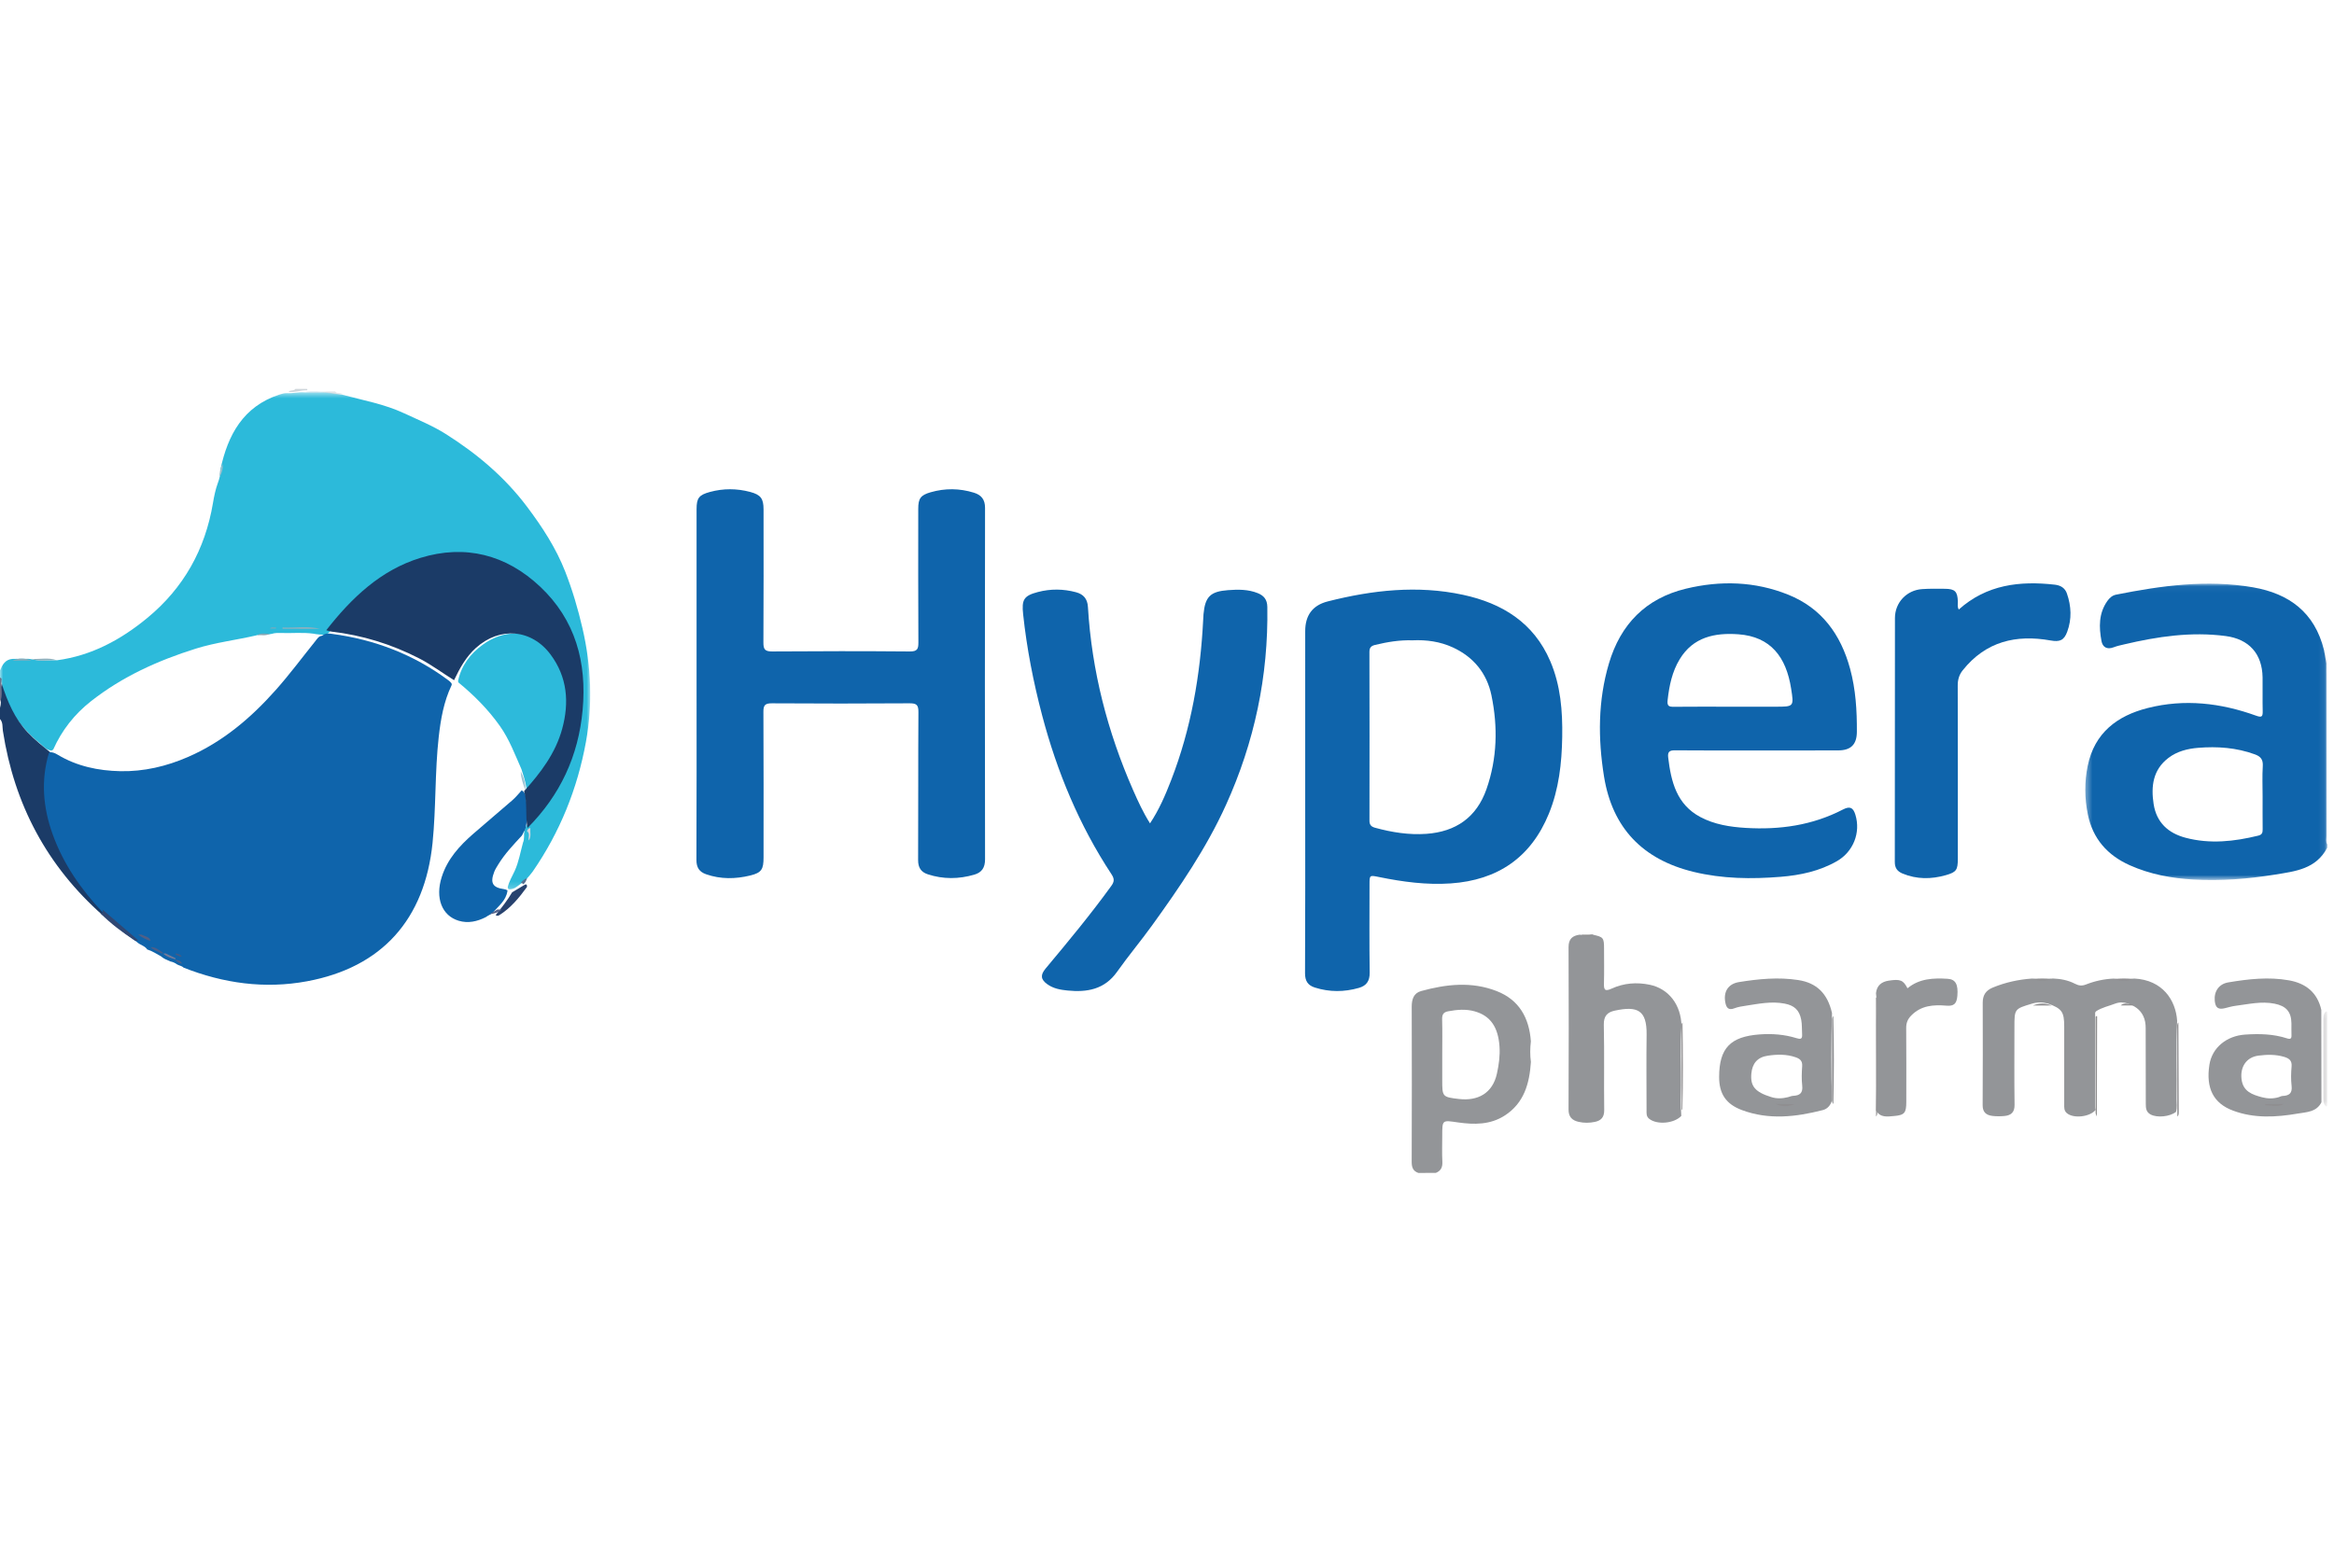 <svg width="372" height="250" viewBox="0 0 372 250" fill="none" xmlns="http://www.w3.org/2000/svg">
<g clip-path="url(#clip0)">
<mask id="mask0" mask-type="alpha" maskUnits="userSpaceOnUse" x="0" y="62" width="95" height="80">
<path fill-rule="evenodd" clip-rule="evenodd" d="M0 62.537H94.073V141.803H0V62.537Z" fill="white"/>
</mask>
<g mask="url(#mask0)">
<path fill-rule="evenodd" clip-rule="evenodd" d="M54.5 62.913C57.83 63.816 61.226 64.401 64.418 65.891C66.659 66.938 68.953 67.869 71.046 69.19C76.005 72.322 80.42 76.031 83.985 80.765C86.422 84.002 88.608 87.357 90.078 91.108C91.228 94.049 92.123 97.068 92.842 100.184C94.237 106.232 94.484 112.26 93.389 118.279C92.032 125.735 89.235 132.69 84.891 138.968C84.653 139.311 84.361 139.616 84.094 139.938C83.715 140.267 83.387 140.656 82.961 140.931C82.391 141.342 81.871 141.862 81.08 141.798C80.99 141.707 80.939 141.598 80.921 141.471C81.129 140.514 81.655 139.689 82.051 138.81C82.693 137.38 82.945 135.838 83.358 134.341C83.625 133.735 83.458 133.074 83.59 132.449C83.644 132.189 83.744 131.946 83.872 131.715C84.386 130.881 85.174 130.287 85.79 129.538C89.637 124.848 91.831 119.516 92.457 113.467C93.032 107.902 92.111 102.681 89.013 98.031C85.239 92.366 79.96 89.19 72.959 88.988C68.184 88.851 64.174 90.598 60.394 93.246C57.326 95.398 54.822 98.117 52.374 100.904C52.161 101.086 51.92 101.205 51.633 101.212C51.08 101.168 50.523 101.149 49.977 101.029C48.251 100.788 46.516 100.979 44.787 100.918C44.307 100.912 43.827 100.889 43.362 101.044C43.1 101.106 42.834 101.138 42.565 101.149C41.987 101.169 41.402 101.095 40.841 101.3C37.642 102.045 34.365 102.423 31.216 103.409C25.179 105.303 19.487 107.866 14.486 111.808C11.858 113.879 9.853 116.431 8.49 119.484C8.401 119.58 8.29 119.638 8.16 119.659C7.34 119.564 6.851 118.92 6.286 118.455C3.222 115.928 1.009 112.847 0.224 108.877C0.168 108.709 0.13 108.532 -0 108.4V106.884C0.382 105.984 0.827 105.154 1.96 105.049C2.806 105.012 3.654 105.024 4.5 105.034C4.716 105.042 4.927 105.078 5.136 105.127C6.453 105.424 7.787 105.219 9.112 105.263C14.605 104.523 19.271 101.983 23.465 98.53C29.265 93.755 32.702 87.597 33.942 80.199C34.123 79.126 34.339 78.047 34.717 77.015C34.981 76.305 35.176 75.583 35.137 74.816C36.323 69.331 38.748 64.816 44.511 62.915C44.912 62.783 45.312 62.664 45.741 62.678C46.659 62.738 47.561 62.479 48.479 62.551C49.372 62.551 50.263 62.55 51.155 62.551C52.292 62.468 53.386 62.776 54.5 62.913Z" fill="#2CBADA"/>
</g>
<path fill-rule="evenodd" clip-rule="evenodd" d="M0.273 109C1.192 111.85 2.335 114.57 4.437 116.791C5.567 117.986 6.847 118.989 8.116 120.016C8.432 120.556 8.183 121.096 8.075 121.616C7.053 126.514 8.039 131.096 10.17 135.517C11.706 138.704 13.661 141.588 16.085 144.155C16.402 144.491 16.718 144.836 16.915 145.269C17.037 145.722 17.136 146.16 16.396 145.943C7.503 138.096 2.268 128.252 0.459 116.52C0.362 115.89 0.497 115.175 0 114.635V112.855C0.376 111.59 -0.127 110.262 0.273 109Z" fill="#1B3B67"/>
<mask id="mask1" mask-type="alpha" maskUnits="userSpaceOnUse" x="370" y="107" width="1" height="28">
<path fill-rule="evenodd" clip-rule="evenodd" d="M370.676 107.043H370.92V134.969H370.676V107.043Z" fill="white"/>
</mask>
<g mask="url(#mask1)">
<path fill-rule="evenodd" clip-rule="evenodd" d="M370.92 134.969C370.643 134.831 370.677 134.557 370.678 134.306C370.687 125.247 370.697 116.189 370.708 107.13C370.778 107.014 370.849 107.014 370.92 107.129V134.969Z" fill="#98AAD5"/>
</g>
<mask id="mask2" mask-type="alpha" maskUnits="userSpaceOnUse" x="370" y="161" width="1" height="16">
<path fill-rule="evenodd" clip-rule="evenodd" d="M370.289 161.255H370.92V176.385H370.289V161.255Z" fill="white"/>
</mask>
<g mask="url(#mask2)">
<path fill-rule="evenodd" clip-rule="evenodd" d="M370.92 176.36L370.812 176.385L370.701 176.382C370.235 175.913 370.302 175.289 370.3 174.704C370.285 170.783 370.286 166.864 370.299 162.944C370.301 162.356 370.237 161.735 370.681 161.255C370.761 161.257 370.84 161.258 370.92 161.256V176.36Z" fill="#C7C5C7"/>
</g>
<path fill-rule="evenodd" clip-rule="evenodd" d="M0.259 108.211C0.078 109.467 0.534 110.77 0 112V108C0.086 108.071 0.173 108.142 0.259 108.211Z" fill="#6F708A"/>
<mask id="mask3" mask-type="alpha" maskUnits="userSpaceOnUse" x="51" y="62" width="4" height="2">
<path fill-rule="evenodd" clip-rule="evenodd" d="M51.392 62.4H54.632V63.4H51.392V62.4Z" fill="white"/>
</mask>
<g mask="url(#mask3)">
<path fill-rule="evenodd" clip-rule="evenodd" d="M54.632 62.868C53.563 63.016 52.538 62.589 51.478 62.621C51.401 62.571 51.376 62.522 51.403 62.473C51.428 62.424 51.454 62.4 51.48 62.4H53.401C53.697 62.855 54.326 62.435 54.632 62.868Z" fill="#C8D2D8"/>
</g>
<path fill-rule="evenodd" clip-rule="evenodd" d="M46 62.481C46.243 62.1 46.842 62.394 47.078 62H48.904C48.989 62.047 49.017 62.096 48.99 62.145C48.963 62.194 48.936 62.219 48.907 62.219C47.927 62.199 46.991 62.601 46 62.481Z" fill="#CFD6DB"/>
<mask id="mask4" mask-type="alpha" maskUnits="userSpaceOnUse" x="225" y="185" width="4" height="1">
<path fill-rule="evenodd" clip-rule="evenodd" d="M225.88 185.364H228.52V186H225.88V185.364Z" fill="white"/>
</mask>
<g mask="url(#mask4)">
<path fill-rule="evenodd" clip-rule="evenodd" d="M228.516 185.751C228.517 185.834 228.518 185.917 228.52 186H225.88V185.759C226.758 185.23 227.636 185.237 228.516 185.751Z" fill="#E2E1E2"/>
</g>
<mask id="mask5" mask-type="alpha" maskUnits="userSpaceOnUse" x="48" y="62" width="4" height="2">
<path fill-rule="evenodd" clip-rule="evenodd" d="M48.84 62.4H51.48V63.4H48.84V62.4Z" fill="white"/>
</mask>
<g mask="url(#mask5)">
<path fill-rule="evenodd" clip-rule="evenodd" d="M48.843 62.619C48.841 62.546 48.84 62.473 48.841 62.4H51.48C51.481 62.474 51.481 62.548 51.478 62.621C50.6 62.62 49.721 62.619 48.843 62.619Z" fill="#B6D8E5"/>
</g>
<mask id="mask6" mask-type="alpha" maskUnits="userSpaceOnUse" x="370" y="103" width="1" height="4">
<path fill-rule="evenodd" clip-rule="evenodd" d="M370.421 103.977H370.92V106.001H370.421V103.977Z" fill="white"/>
</mask>
<g mask="url(#mask6)">
<path fill-rule="evenodd" clip-rule="evenodd" d="M370.679 105.916C370.529 105.279 370.367 104.643 370.438 103.977C370.877 104.275 370.499 104.895 370.92 105.2V105.92C370.838 106.032 370.757 106.025 370.679 105.916Z" fill="#D5D4DA"/>
</g>
<mask id="mask7" mask-type="alpha" maskUnits="userSpaceOnUse" x="370" y="105" width="1" height="3">
<path fill-rule="evenodd" clip-rule="evenodd" d="M370.679 105.916H370.92V107.121H370.679V105.916Z" fill="white"/>
</mask>
<g mask="url(#mask7)">
<path fill-rule="evenodd" clip-rule="evenodd" d="M370.679 105.916C370.759 105.917 370.84 105.919 370.92 105.92V107.12L370.814 107.121H370.708C370.699 106.719 370.689 106.317 370.679 105.916Z" fill="#B6B7C9"/>
</g>
<path fill-rule="evenodd" clip-rule="evenodd" d="M16.384 145.476C12.938 141.826 10.102 137.773 8.386 132.994C6.86 128.741 6.494 124.431 7.795 120.045C7.847 119.995 7.906 119.958 7.974 119.934C8.416 119.906 8.795 120.085 9.161 120.305C12.249 122.167 15.68 122.88 19.188 122.95C22.918 123.024 26.53 122.18 29.98 120.676C35.506 118.269 39.97 114.481 43.954 110.002C46.181 107.499 48.168 104.811 50.265 102.207C50.552 101.85 50.784 101.415 51.313 101.359C51.435 101.284 51.558 101.21 51.68 101.136C52.081 100.932 52.508 101.004 52.918 101.058C59.712 101.966 65.935 104.335 71.47 108.461C71.64 108.586 71.796 108.727 71.928 108.895C72.012 109.016 72.022 109.143 71.961 109.276C70.73 111.865 70.246 114.648 69.928 117.465C69.296 123.085 69.511 128.754 68.942 134.38C67.705 146.586 60.878 154.23 48.928 156.446C42.187 157.695 35.621 156.775 29.257 154.267C28.975 153.974 28.562 153.951 28.231 153.759C27.907 153.521 27.552 153.357 27.157 153.284C26.623 153.045 26.069 152.846 25.625 152.441C24.937 152.077 24.291 151.633 23.541 151.397L23.495 151.406C23.096 150.782 22.335 150.67 21.83 150.196C20.613 149.313 19.397 148.43 18.232 147.475C17.517 146.89 16.823 146.31 16.384 145.476Z" fill="#0F64AB"/>
<path fill-rule="evenodd" clip-rule="evenodd" d="M111.022 108.951C111.022 99.696 111.022 90.44 111.022 81.183C111.023 79.409 111.388 78.912 113.149 78.433C115.285 77.852 117.438 77.862 119.572 78.431C121.259 78.882 121.696 79.491 121.697 81.216C121.698 88.284 121.718 95.353 121.675 102.421C121.667 103.486 121.891 103.868 123.063 103.86C130.378 103.804 137.693 103.801 145.007 103.862C146.201 103.871 146.382 103.469 146.375 102.422C146.332 95.313 146.352 88.202 146.353 81.092C146.353 79.472 146.735 78.939 148.327 78.48C150.631 77.818 152.943 77.84 155.234 78.552C156.41 78.917 157.001 79.635 156.999 80.967C156.968 99.646 156.968 118.326 157 137.005C157.002 138.318 156.491 139.095 155.283 139.446C152.819 140.162 150.347 140.193 147.894 139.395C146.792 139.038 146.325 138.317 146.332 137.113C146.373 129.246 146.327 121.378 146.381 113.511C146.388 112.384 146.079 112.119 144.963 112.127C137.649 112.179 130.335 112.176 123.021 112.129C121.948 112.123 121.668 112.43 121.675 113.471C121.716 121.213 121.698 128.954 121.697 136.695C121.697 138.584 121.401 139.133 119.572 139.58C117.237 140.149 114.864 140.193 112.542 139.382C111.449 139 110.995 138.3 111 137.096C111.042 127.715 111.022 118.333 111.022 108.951Z" fill="#0F64AB"/>
<path fill-rule="evenodd" clip-rule="evenodd" d="M183.293 131.268C184.751 129.075 185.744 126.745 186.657 124.392C189.844 116.18 191.323 107.608 191.766 98.827C191.78 98.53 191.79 98.232 191.817 97.937C192.071 95.127 192.907 94.297 195.735 94.086C197.327 93.967 198.917 93.948 200.441 94.553C201.421 94.942 201.97 95.571 201.99 96.745C202.174 107.794 199.929 118.349 195.393 128.345C192.275 135.22 188.017 141.447 183.614 147.547C181.812 150.044 179.827 152.407 178.05 154.922C176.048 157.757 173.25 158.227 170.152 157.917C169.037 157.806 167.909 157.615 166.946 156.93C165.862 156.162 165.788 155.446 166.648 154.416C170.246 150.116 173.822 145.799 177.115 141.249C177.624 140.546 177.631 140.107 177.149 139.373C172.014 131.577 168.474 123.054 166.091 114.019C164.696 108.727 163.651 103.369 163.068 97.916C162.822 95.611 163.165 94.977 165.42 94.386C167.443 93.856 169.476 93.876 171.499 94.419C172.683 94.738 173.32 95.464 173.398 96.767C174.008 106.955 176.512 116.667 180.601 125.975C181.383 127.752 182.189 129.52 183.293 131.268Z" fill="#0F64AB"/>
<path fill-rule="evenodd" clip-rule="evenodd" d="M312.195 97.177C316.636 93.193 321.916 92.581 327.512 93.215C328.433 93.32 329.128 93.744 329.433 94.626C330.131 96.643 330.228 98.693 329.479 100.718C328.971 102.096 328.297 102.371 326.837 102.11C321.322 101.125 316.504 102.261 312.832 106.852C312.248 107.582 312.026 108.363 312.029 109.304C312.054 118.501 312.045 127.698 312.044 136.895C312.044 138.673 311.835 139.043 310.135 139.526C307.821 140.185 305.503 140.209 303.228 139.265C302.393 138.919 301.998 138.374 302 137.429C302.018 124.459 302.001 111.489 302.022 98.521C302.026 96.052 303.902 94.086 306.347 93.92C307.56 93.837 308.782 93.856 310 93.869C311.597 93.885 311.992 94.302 312.049 95.896C312.064 96.302 311.936 96.728 312.195 97.177Z" fill="#0F64AB"/>
<path fill-rule="evenodd" clip-rule="evenodd" d="M346.815 177.269C345.816 178.044 343.793 178.234 342.768 177.679C342.052 177.293 342.003 176.668 342.003 175.976C342.006 171.955 341.993 167.935 341.984 163.914C341.982 163.248 341.899 162.607 341.599 161.982C341.092 160.926 340.208 160.363 339.144 159.993C338.476 159.766 337.808 159.754 337.142 159.998C336.113 160.398 335.004 160.611 334.069 161.235C333.881 161.394 333.933 161.608 333.933 161.809C333.934 166.647 333.932 171.487 333.934 176.326C333.934 176.532 333.93 176.739 334.023 176.932C333.118 178.092 330.413 178.377 329.388 177.439C328.956 177.043 329 176.554 329 176.06C329 171.921 329.001 167.783 329 163.646C328.999 161.317 328.636 160.804 326.426 160.001C325.579 159.763 324.731 159.75 323.885 160.007C321.065 160.842 321.065 160.842 321.065 163.793C321.065 167.909 321.031 172.025 321.086 176.141C321.102 177.327 320.538 177.822 319.468 177.922C318.839 177.981 318.192 177.985 317.565 177.91C316.569 177.791 315.992 177.32 316 176.193C316.037 170.747 316.021 165.3 316.013 159.854C316.011 158.691 316.476 157.914 317.62 157.443C319.634 156.611 321.722 156.161 323.889 156.006C324.989 156.186 326.089 156.195 327.189 156C328.419 156.045 329.619 156.271 330.708 156.835C331.312 157.147 331.806 157.216 332.47 156.955C333.873 156.403 335.351 156.08 336.876 156.014C337.973 156.181 339.071 156.19 340.168 156.007C344.702 156.233 346.784 159.481 347 162.745C346.81 166.887 346.976 171.029 346.911 175.171C346.9 175.87 347.03 176.578 346.815 177.269Z" fill="#939598"/>
<path fill-rule="evenodd" clip-rule="evenodd" d="M253.789 149C255.557 149.372 255.657 149.489 255.658 151.235C255.659 153.068 255.692 154.9 255.644 156.731C255.62 157.733 255.717 158.144 256.873 157.612C258.795 156.727 260.864 156.565 262.94 156.997C265.985 157.629 267.952 160.224 268 163.595C267.8 166.746 267.948 169.9 267.922 173.052C267.909 174.67 267.84 176.291 267.972 177.909C266.816 179.13 264.121 179.355 262.869 178.382C262.368 177.993 262.432 177.501 262.432 176.999C262.429 172.986 262.388 168.971 262.442 164.958C262.496 161.001 260.947 160.365 257.399 161.117C256.168 161.377 255.59 161.98 255.621 163.404C255.722 167.928 255.623 172.456 255.684 176.981C255.698 178.123 255.185 178.648 254.217 178.857C253.345 179.044 252.441 179.055 251.57 178.847C250.573 178.61 249.995 178.078 250 176.883C250.04 168.257 250.04 159.632 250.002 151.006C249.996 149.68 250.632 149.168 251.786 149.013C252.454 149.144 253.122 149.161 253.789 149Z" fill="#939598"/>
<path fill-rule="evenodd" clip-rule="evenodd" d="M73.081 108.817C73.059 108.744 73.032 108.674 73 108.605C73.507 106.091 74.989 104.193 76.99 102.747C81.382 99.575 86.677 100.836 89.283 105.607C91.585 109.821 91.453 114.151 89.596 118.44C88.359 121.296 86.63 123.871 84.275 125.971C84.136 126.03 84.018 125.999 83.923 125.882C83.906 125.75 83.89 125.619 83.874 125.488C83.725 124.508 83.407 123.574 83.112 122.634C82.069 120.29 81.187 117.884 79.679 115.752C77.809 113.108 75.565 110.857 73.081 108.817Z" fill="#2DBADB"/>
<path fill-rule="evenodd" clip-rule="evenodd" d="M299 158.338C299.128 157.106 299.902 156.515 301.016 156.345C302.89 156.06 303.353 156.26 304.02 157.562C305.913 155.992 308.152 155.905 310.435 156.048C311.672 156.126 312.123 156.937 311.972 158.749C311.864 160.038 311.423 160.431 310.21 160.331C308.158 160.162 306.196 160.289 304.616 161.905C304.059 162.475 303.808 163.077 303.815 163.895C303.85 167.811 303.832 171.727 303.831 175.644C303.831 177.418 303.576 177.787 301.846 177.929C300.837 178.013 299.687 178.228 299.015 177.046C299.168 172.429 299.056 167.813 299.073 163.195C299.079 161.576 299.187 159.955 299 158.338Z" fill="#939598"/>
<path fill-rule="evenodd" clip-rule="evenodd" d="M83.155 126C83.186 126.032 83.222 126.057 83.263 126.073C83.876 126.532 83.87 127.258 83.919 127.911C84.02 129.266 84.072 130.629 83.795 131.975C83.732 132.129 83.669 132.283 83.605 132.436C83.418 132.667 83.348 132.967 83.183 133.211C81.851 134.658 80.489 136.077 79.442 137.776C79.199 138.172 78.944 138.558 78.773 138.998C78.092 140.756 78.507 141.504 80.308 141.749C80.516 141.777 80.708 141.836 80.885 141.949L80.874 142.065C80.641 143.606 79.451 144.444 78.549 145.493C78.224 145.823 77.775 145.944 77.419 146.222C76.046 146.92 74.603 147.239 73.113 146.796C70.418 145.991 69.345 143.158 70.401 139.828C71.315 136.941 73.238 134.848 75.404 132.956C77.484 131.137 79.609 129.371 81.691 127.554C82.223 127.091 82.669 126.521 83.155 126Z" fill="#0F64AB"/>
<path fill-rule="evenodd" clip-rule="evenodd" d="M79 145.885C79.936 144.728 80.863 143.561 81.625 142.261C82.256 141.882 82.887 141.504 83.519 141.125C83.825 140.919 84.017 140.942 83.999 141.394C82.74 143.135 81.388 144.771 79.58 145.904C79.383 146.02 79.188 146.05 79 145.885Z" fill="#27426E"/>
<path fill-rule="evenodd" clip-rule="evenodd" d="M299 159C299.267 159.272 299.194 159.625 299.194 159.954C299.197 165.649 299.197 171.344 299.194 177.038C299.194 177.367 299.269 177.72 299.015 178C299.01 171.667 299.005 165.333 299 159Z" fill="#919092"/>
<path fill-rule="evenodd" clip-rule="evenodd" d="M334.202 178C334.136 177.809 334.011 177.62 334.011 177.429C333.999 172.371 334 167.313 334.001 162.255C334.001 162.176 334.009 162.079 334.051 162.025C334.082 161.987 334.178 162.006 334.245 162C334.23 167.334 334.217 172.667 334.202 178Z" fill="#8F8E8E"/>
<path fill-rule="evenodd" clip-rule="evenodd" d="M16.322 145C18.215 146.63 20.107 148.26 22 149.89C21.806 150.035 21.612 150.036 21.416 149.897C19.489 148.633 17.649 147.252 16 145.606C16.443 145.601 16.44 145.334 16.322 145Z" fill="#2F4773"/>
<path fill-rule="evenodd" clip-rule="evenodd" d="M347.028 178C347.021 173.325 347.013 168.648 347.01 163.973C347.009 163.638 346.936 163.278 347.202 163C347.221 167.772 347.242 172.543 347.259 177.314C347.26 177.569 347.257 177.831 347.028 178Z" fill="#929193"/>
<path fill-rule="evenodd" clip-rule="evenodd" d="M268.142 177C268.1 176.93 268.023 176.86 268.022 176.79C268.009 172.3 268 167.809 268 163.319C268 163.213 268.11 163.107 268.168 163C268.227 167.666 268.278 172.333 268.142 177Z" fill="#959395"/>
<path fill-rule="evenodd" clip-rule="evenodd" d="M292.204 176C291.966 175.774 292.003 175.473 292.003 175.186C292.002 171.062 292.002 166.94 292.003 162.819C292.003 162.53 291.963 162.23 292.197 162C292.324 166.667 292.311 171.333 292.204 176Z" fill="#8E8F92"/>
<path fill-rule="evenodd" clip-rule="evenodd" d="M22 149.005C22.183 149.003 22.364 149.002 22.546 149C23.069 149.296 23.858 149.331 24 150C23.223 149.819 22.619 149.402 22 149.005Z" fill="#515F85"/>
<path fill-rule="evenodd" clip-rule="evenodd" d="M83 123C83.482 123.929 83.822 124.9 83.727 126C83.394 125.027 83.016 124.067 83 123Z" fill="#9EC4D3"/>
<path fill-rule="evenodd" clip-rule="evenodd" d="M243.243 168C242.917 167.001 242.924 166 243.238 165C243.24 165.999 243.242 167 243.243 168Z" fill="#929091"/>
<path fill-rule="evenodd" clip-rule="evenodd" d="M327 156.071C326.001 156.452 325.001 156.442 324 156.077C325 155.973 326 155.978 327 156.071Z" fill="#909092"/>
<path fill-rule="evenodd" clip-rule="evenodd" d="M340 156.08C339.001 156.447 338.001 156.438 337 156.086C338 155.972 339 155.974 340 156.08Z" fill="#908F92"/>
<path fill-rule="evenodd" clip-rule="evenodd" d="M24 151.008C24.84 150.926 25.369 151.53 26 151.909C25.9 152.016 25.789 152.029 25.668 151.947C25.089 151.673 24.472 151.469 24 151.008Z" fill="#4B5F8A"/>
<path fill-rule="evenodd" clip-rule="evenodd" d="M324 160.311C324.998 159.893 325.998 159.903 327 160.305C326 160.307 324.999 160.309 324 160.311Z" fill="#8F8E90"/>
<path fill-rule="evenodd" clip-rule="evenodd" d="M338 160.3C338.597 159.74 339.302 160.143 339.956 160.103C339.97 160.102 340.001 160.16 340 160.191C339.998 160.226 339.97 160.26 339.954 160.295C339.302 160.297 338.651 160.299 338 160.3Z" fill="#8F8E90"/>
<path fill-rule="evenodd" clip-rule="evenodd" d="M26 152.04C26.126 152.027 26.251 152.014 26.378 152C26.883 152.238 27.387 152.477 27.893 152.715C27.983 152.757 28.017 152.804 27.992 152.855C27.967 152.908 27.941 152.935 27.913 152.935C27.206 152.763 26.544 152.508 26 152.04Z" fill="#747A99"/>
<path fill-rule="evenodd" clip-rule="evenodd" d="M79.282 145L80 145.016C79.469 145.463 78.776 145.67 78 145.757C78.428 145.504 78.854 145.252 79.282 145Z" fill="#55638A"/>
<path fill-rule="evenodd" clip-rule="evenodd" d="M83.383 140.994C83.305 140.808 83.157 140.776 83 140.763C83.27 140.399 83.597 140.135 84 140C83.883 140.404 83.722 140.771 83.383 140.994Z" fill="#567292"/>
<path fill-rule="evenodd" clip-rule="evenodd" d="M254 149C253.335 149.333 252.669 149.318 252 149.012C252.667 149.008 253.333 149.004 254 149Z" fill="#8F8F90"/>
<path fill-rule="evenodd" clip-rule="evenodd" d="M28.221 153.054C28.535 153.132 28.839 153.228 29 153.627C28.633 153.545 28.283 153.409 28 153.088C28.064 152.984 28.138 152.972 28.221 153.054Z" fill="#4F6089"/>
<path fill-rule="evenodd" clip-rule="evenodd" d="M28.973 152.466C28.882 152.477 28.79 152.489 28.699 152.5C28.472 152.407 28.245 152.314 28.018 152.22C28.019 152.147 28.013 152.073 28 152C28.377 152.045 28.715 152.173 28.973 152.466Z" fill="#445A85"/>
<path fill-rule="evenodd" clip-rule="evenodd" d="M84.077 132C83.679 130.062 84.107 128.047 83.531 126.127C86.176 123.199 88.542 120.087 89.605 116.193C90.753 111.988 90.425 107.954 87.764 104.367C84.734 100.281 79.653 99.869 75.849 103.297C74.262 104.725 73.268 106.55 72.366 108.444C70.506 107.289 68.75 105.965 66.796 104.961C62.4 102.702 57.757 101.269 52.853 100.699C52.565 100.665 52.284 100.553 52 100.477C56.021 95.33 60.672 90.884 67.013 88.94C74.141 86.754 80.66 88.42 86.087 93.526C91.718 98.828 93.554 105.603 92.86 113.204C92.19 120.548 89.261 126.804 84.077 132Z" fill="#1B3B67"/>
<path fill-rule="evenodd" clip-rule="evenodd" d="M51 100.251C49.028 100.248 47.057 100.246 45.085 100.243C45.005 100.192 44.982 100.147 45.014 100.105C45.044 100.066 45.074 100.046 45.104 100.046C47.068 100.143 49.053 99.772 51 100.251Z" fill="#91B0BD"/>
<path fill-rule="evenodd" clip-rule="evenodd" d="M5 105.04C6.332 105.133 7.685 104.785 9 105.242C7.667 105.183 6.313 105.531 5 105.04Z" fill="#8CAFBC"/>
<path fill-rule="evenodd" clip-rule="evenodd" d="M2 105.317C2.996 104.873 3.996 104.925 5 105.29C4 105.299 3 105.308 2 105.317Z" fill="#8BABB9"/>
<path fill-rule="evenodd" clip-rule="evenodd" d="M84.279 134C84.143 133.515 84.539 132.933 84 132.522C84.051 132.226 84.238 132.063 84.525 132C84.477 132.671 84.701 133.375 84.279 134Z" fill="#D3D4DD"/>
<path fill-rule="evenodd" clip-rule="evenodd" d="M35.003 76C34.98 75.297 35.101 74.623 35.483 74C35.556 74.713 35.393 75.379 35.003 76Z" fill="#9AC0CE"/>
<path fill-rule="evenodd" clip-rule="evenodd" d="M43 101.027C42.384 101.425 41.672 101.213 41 101.26C41.612 100.836 42.327 101.068 43 101.027Z" fill="#84A6B4"/>
<path fill-rule="evenodd" clip-rule="evenodd" d="M44 100.022C43.995 100.087 43.991 100.153 43.986 100.218C43.658 100.219 43.329 100.221 43 100.222C43.295 99.876 43.66 100.043 44 100.022Z" fill="#6AACC1"/>
<mask id="mask8" mask-type="alpha" maskUnits="userSpaceOnUse" x="332" y="93" width="39" height="48">
<path fill-rule="evenodd" clip-rule="evenodd" d="M332.362 93.051H370.915V140.304H332.362V93.051Z" fill="white"/>
</mask>
<g mask="url(#mask8)">
<path fill-rule="evenodd" clip-rule="evenodd" d="M360.621 126.996C360.621 128.742 360.61 130.488 360.629 132.235C360.635 132.766 360.523 133.078 359.931 133.223C356.083 134.166 352.213 134.592 348.332 133.559C345.603 132.832 343.713 131.156 343.252 128.19C342.812 125.349 343.142 122.719 345.604 120.839C346.986 119.782 348.633 119.366 350.325 119.227C353.411 118.974 356.451 119.191 359.402 120.271C360.322 120.608 360.713 121.101 360.648 122.142C360.548 123.754 360.622 125.377 360.621 126.996ZM370.791 133.265C370.783 124.573 370.785 115.882 370.785 107.19V105.786C370.641 105.073 370.543 104.355 370.407 103.641C368.929 97.648 364.857 94.635 359.089 93.635C351.733 92.358 344.487 93.37 337.27 94.804C336.665 94.924 336.223 95.322 335.868 95.826C334.482 97.792 334.531 99.996 334.941 102.206C335.124 103.183 335.83 103.598 336.866 103.2C337.413 102.99 337.996 102.864 338.569 102.73C343.888 101.478 349.243 100.682 354.722 101.4C358.448 101.887 360.56 104.224 360.616 107.991C360.643 109.782 360.591 111.575 360.635 113.366C360.657 114.26 360.484 114.426 359.582 114.1C353.95 112.065 348.183 111.395 342.322 112.875C337.453 114.104 333.825 116.831 332.746 122.092C332.221 124.651 332.241 127.283 332.766 129.848C333.558 133.719 335.885 136.353 339.445 137.944C342.693 139.395 346.114 140.027 349.621 140.224C353.97 140.469 358.296 140.134 362.591 139.436C365.812 138.913 369.137 138.564 370.916 135.155V134.643C370.668 134.203 370.792 133.724 370.791 133.265Z" fill="#0F64AB"/>
</g>
<path fill-rule="evenodd" clip-rule="evenodd" d="M236.919 125.811C235.34 130.319 232.029 132.601 227.349 132.938C224.572 133.138 221.849 132.7 219.169 131.969C218.533 131.796 218.266 131.498 218.269 130.821C218.284 121.857 218.286 112.894 218.263 103.93C218.262 103.224 218.558 102.966 219.179 102.816C221.127 102.347 223.088 102.019 225.145 102.086C227.336 101.982 229.511 102.276 231.559 103.217C234.87 104.742 236.985 107.346 237.712 110.861C238.751 115.883 238.634 120.913 236.919 125.811ZM247.083 105.403C244.445 99.251 239.402 96.168 233.179 94.829C225.932 93.268 218.73 94.078 211.621 95.882C209.183 96.5 208.028 98.124 208.028 100.609C208.026 109.658 208.027 118.708 208.027 127.759C208.027 136.893 208.049 146.028 208 155.162C207.993 156.403 208.463 157.093 209.562 157.442C211.893 158.183 214.24 158.169 216.582 157.5C217.796 157.153 218.323 156.396 218.304 155.056C218.237 150.383 218.277 145.71 218.278 141.036C218.278 139.488 218.275 139.515 219.842 139.833C223.597 140.596 227.386 141.107 231.227 140.841C238.691 140.323 244.005 136.727 246.866 129.718C248.463 125.804 248.921 121.684 248.991 117.504C249.06 113.361 248.743 109.277 247.083 105.403Z" fill="#0F64AB"/>
<path fill-rule="evenodd" clip-rule="evenodd" d="M265.791 111.615C266.046 109.313 266.513 107.077 267.715 105.098C269.863 101.561 273.299 100.849 277.08 101.124C282.223 101.499 284.68 104.755 285.468 109.74C285.931 112.669 285.928 112.669 283.01 112.669H275.65C272.69 112.669 269.729 112.651 266.768 112.682C265.968 112.69 265.688 112.545 265.791 111.615ZM295.717 129.891C295.36 128.727 294.832 128.489 293.733 129.059C288.858 131.59 283.636 132.318 278.234 131.991C275.741 131.841 273.257 131.451 271.014 130.261C267.225 128.25 266.342 124.621 265.881 120.771C265.772 119.865 266.076 119.614 266.969 119.623C271.326 119.664 275.684 119.642 280.041 119.641C284.355 119.641 288.671 119.652 292.985 119.635C295.01 119.627 295.941 118.688 295.953 116.677C295.973 113.281 295.771 109.913 294.872 106.608C293.386 101.153 290.353 96.957 285.013 94.809C279.716 92.68 274.216 92.522 268.699 93.855C262.29 95.405 258.28 99.532 256.431 105.79C254.682 111.71 254.681 117.744 255.651 123.778C256.979 132.043 261.86 137.047 269.941 139.004C274.516 140.113 279.164 140.166 283.81 139.789C286.934 139.535 289.997 138.888 292.776 137.292C295.374 135.801 296.596 132.752 295.717 129.891Z" fill="#0F64AB"/>
<path fill-rule="evenodd" clip-rule="evenodd" d="M238.588 171.149C237.895 174.321 235.529 175.556 232.535 175.211C229.862 174.902 229.868 174.841 229.868 172.147V168.051C229.868 166.215 229.903 164.38 229.852 162.547C229.831 161.789 230.019 161.375 230.81 161.229C232.233 160.965 233.648 160.84 235.057 161.242C237.541 161.951 238.783 163.735 238.996 166.84C239.096 168.298 238.897 169.735 238.588 171.149ZM243.996 166.02C243.725 162.268 242.126 159.401 238.535 158.003C234.544 156.449 230.502 156.901 226.5 158.003C225.32 158.327 225.001 159.316 225.004 160.516C225.031 168.753 225.031 176.99 225 185.226C224.997 186.112 225.214 186.713 226.066 187C226.993 186.998 227.919 186.996 228.847 186.993C229.656 186.669 229.935 186.088 229.887 185.199C229.815 183.843 229.868 182.48 229.868 181.119C229.868 178.474 229.853 178.585 232.407 178.95C234.956 179.313 237.53 179.337 239.837 177.844C242.918 175.852 243.775 172.738 244 169.314C243.852 168.216 243.864 167.119 243.996 166.02Z" fill="#939598"/>
<path fill-rule="evenodd" clip-rule="evenodd" d="M363.789 174.729C363.595 174.736 363.405 174.848 363.212 174.912C362.312 175.194 361.41 175.166 360.507 174.93C358.943 174.51 357.5 174.008 357.264 172.049C357.031 170.101 358.02 168.543 359.979 168.293C361.321 168.121 362.7 168.089 364.048 168.493C364.865 168.737 365.326 169.09 365.24 170.046C365.147 171.072 365.126 172.121 365.243 173.141C365.376 174.319 364.824 174.688 363.789 174.729ZM369.979 161.007C369.355 158.246 367.523 156.774 364.817 156.292C361.57 155.714 358.34 156.083 355.131 156.625C353.643 156.877 352.844 158.08 352.998 159.588C353.111 160.687 353.577 161.002 354.648 160.726C355.211 160.582 355.775 160.421 356.349 160.348C358.397 160.09 360.423 159.596 362.522 160.014C364.353 160.381 365.186 161.275 365.216 163.156C365.226 163.778 365.196 164.402 365.223 165.023C365.25 165.619 365.038 165.716 364.487 165.537C362.322 164.836 360.1 164.791 357.844 164.941C354.875 165.138 352.564 167.032 352.141 169.752C351.555 173.507 352.795 175.91 355.915 177.069C359.31 178.332 362.775 178.125 366.25 177.532C367.66 177.293 369.218 177.295 370 175.731C369.993 170.823 369.985 165.915 369.979 161.007Z" fill="#939598"/>
<path fill-rule="evenodd" clip-rule="evenodd" d="M361.065 176.018C362.042 176.012 363.021 176.006 364 176C363.056 176.574 362.026 176.22 361.028 176.212C361.018 176.212 360.994 176.148 361.001 176.119C361.009 176.082 361.042 176.051 361.065 176.018Z" fill="#8F8E90"/>
<path fill-rule="evenodd" clip-rule="evenodd" d="M285.806 174.706C285.527 174.719 285.253 174.845 284.976 174.919C284.069 175.146 283.165 175.19 282.264 174.89C279.737 174.105 278.955 173.171 279.136 171.16C279.278 169.566 280.082 168.551 281.758 168.305C283.225 168.089 284.735 168.048 286.198 168.56C286.921 168.812 287.294 169.163 287.235 169.989C287.161 171.019 287.127 172.067 287.242 173.089C287.371 174.247 286.864 174.658 285.806 174.706ZM291.992 161.51C291.271 158.369 289.542 156.704 286.626 156.25C283.447 155.755 280.298 156.066 277.163 156.572C275.441 156.85 274.658 158.104 274.987 159.825C275.14 160.622 275.458 161.132 276.439 160.749C277.012 160.525 277.645 160.433 278.261 160.34C280.31 160.028 282.345 159.598 284.445 160.004C285.987 160.301 286.783 161.036 287.081 162.563C287.233 163.348 287.173 164.132 287.226 164.915C287.278 165.688 286.953 165.704 286.333 165.512C284.411 164.916 282.451 164.768 280.43 164.917C275.812 165.261 274.022 167.087 274 171.65C273.988 174.361 275.07 176.022 277.632 176.978C281.918 178.578 286.229 178.081 290.524 176.98C291.313 176.778 291.756 176.182 292 175.433C291.846 170.791 291.863 166.152 291.992 161.51Z" fill="#939598"/>
<path fill-rule="evenodd" clip-rule="evenodd" d="M283 176C284 176.01 285 176.02 286 176.028C284.994 176.474 283.994 176.453 283 176Z" fill="#8F8E90"/>
</g>
<defs>
<clipPath id="clip0">
<rect width="372" height="250" fill="white"/>
</clipPath>
</defs>
</svg>
